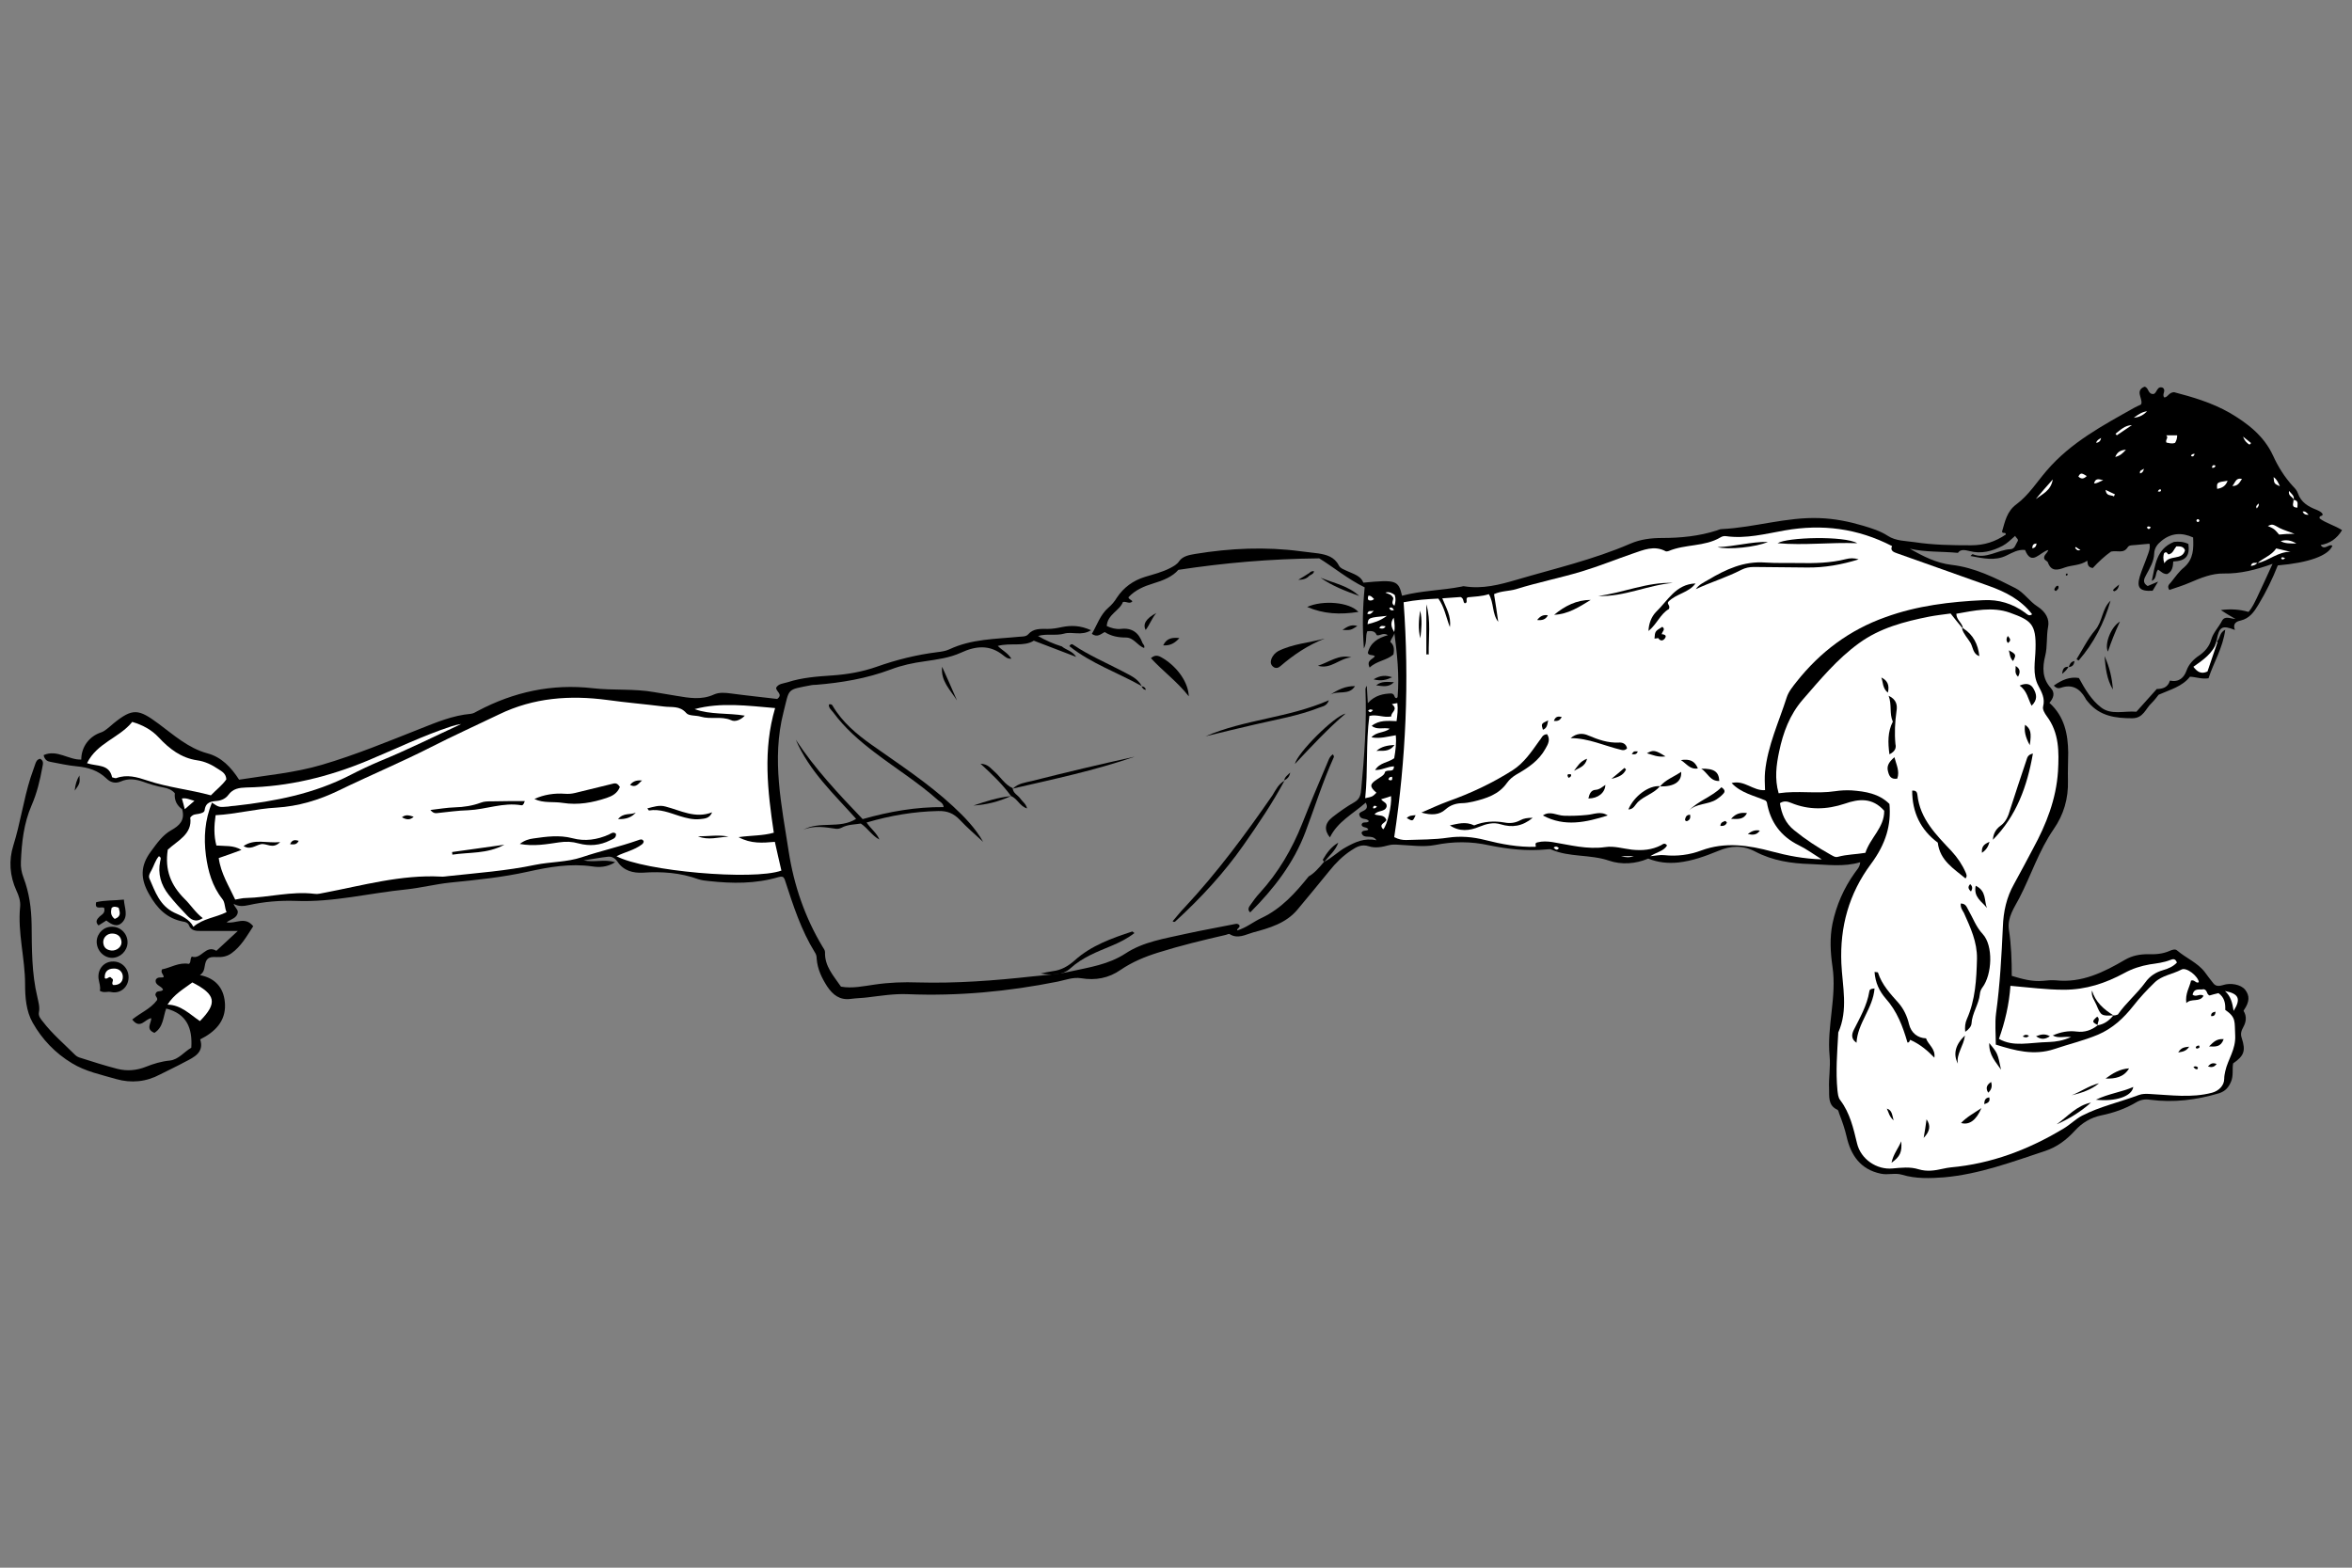 <?xml version="1.0" encoding="utf-8"?>
<!-- Generator: Adobe Illustrator 19.1.0, SVG Export Plug-In . SVG Version: 6.00 Build 0)  -->
<svg version="1.2" baseProfile="tiny" id="Layer_2" xmlns="http://www.w3.org/2000/svg" xmlns:xlink="http://www.w3.org/1999/xlink"
	 x="0px" y="0px" width="900px" height="600px" viewBox="144 97 900 600" xml:space="preserve">
<rect x="144" y="97" width="900" height="600" fill="#808080" stroke="none"/>
<g>
	<path d="M650.6,426.9c3.1-1.5,5.5-4.1,8.5-5.7c3.5-1.9,6.9-3.6,11.6-2.6c-1.7-2.6-4.8-0.1-5.7-2.8c0.3-1.3,1.9-0.6,2.6-1.3
		c-0.5-1.2-2.2-0.5-2.6-1.8c0.3-1.6,2-0.4,2.8-1.4c-0.8-1.5-3.3-0.1-3.7-2.7c0.1-1.4,4.3-1,2.5-4.4c-4.9,4.3-10.8,7.3-13.7,13.3
		c-2.2-2.7-2.1-5.3,0.9-7.7c2.7-2.1,5.5-4.1,8.5-5.8c2.2-1.3,2.4-3,2.6-5.2c1.2-12.6,2.1-25.2,1.6-37.8c0-0.5,0.1-1,0.5-1.5
		c0.1,2.2,0.3,4.4,0.4,6.6c2.8-3.1,6.1-3.6,9-3.7c1.5,0.2,0.9,1.8,2,1.8c0.2-0.2,0.4-0.3,0.4-0.5c0.7-8.4-0.2-16.6-1.3-24.9
		c-0.5-0.6-0.5-1.3-0.3-2.1c-0.1,0.7-0.2,1.4,0.4,2c0.1,1.5-1.2,2.4-1.6,4c1.4,1.1,1.6,2.7,1.2,4.8c-2.6,2.3-6.4,2.4-9.1,5
		c-1.3-2.8,1-3,2-4.3c-0.7-0.8-2.3-0.1-2.7-1.3c0.9-3.8,3.7-5.7,7.7-6.8c-1.9-1.2-3,0.4-4.3,0c-0.7-1.8-2.2-1.6-3.6-1.5
		c-0.8,1.9,0,4-1.3,6.6c-0.6-8.1-0.5-15.4,0.3-23.4c-6.4-3.1-12.3-8-17.4-11.1c-18.8,0.2-36.1,1.7-53.9,4.4
		c-2.2,2.6-5.9,4.1-9.6,5.2c-3.6,1.1-6.9,2.5-9.5,5.3c0.2,0.9,1.2,0.9,1.5,1.6c-1.1,1.1-2.3-0.1-3.6,0.2c-1.3,3.4-5.9,4.7-6.2,9.2
		c1.7,0.8,3.6,1.3,5.4,1.1c4.2-0.5,6.8,1.4,8.2,5.2c0.2,0.7,1.1,1.1,0.7,2.1c-2.6-0.9-3.9-4-7-4c-2.9,0-5.6-0.5-8.1-2.1
		c-1.5,0.8-2.8,2.2-4.9,0.7c2-3.4,3.2-7.3,6.3-10c1.3-1.1,2.4-2.4,3.3-3.9c2.6-3.9,6.2-6.5,10.7-7.9c3.3-1,6.6-1.8,9.7-3.4
		c1.3-0.7,2.5-1.3,3.4-2.6c1.4-2,3.9-2.4,6.2-2.8c13.4-2.2,26.9-2.8,40.4-1c2.2,0.3,4.4,0.5,6.6,0.8c3.2,0.5,6.2,1.3,7.9,4.6
		c0.6,1.2,2.1,1.6,3.3,2.2c2.4,1.1,5.1,1.8,6.1,4.4c12.5-1.2,13.4-0.9,14.8,5c7.5-2,15.2-2,22.8-3.5c0.4-0.1,0.7-0.2,1.1-0.1
		c6.9,1.1,13.4-0.6,19.9-2.5c14.6-4.3,29.4-7.7,43.5-13.8c3.9-1.7,8-2.2,12.2-2.2c7.1,0,14.2-0.7,21-2.9c0.6-0.2,1.2-0.5,1.8-0.5
		c12.6-0.6,24.8-4.7,37.5-4.2c5.7,0.2,11.2,1.3,16.6,2.9c3.3,1,6.6,2,9.5,3.9c3.1,2,6.8,1.9,10.2,2.4c7.2,1.1,14.3,1.2,21.6,1.2
		c5.2,0,9.3-1.4,13.3-4.1c0.2-1.2-1.4-0.1-1.4-1.2c1.1-3.7,1.8-7.7,5.5-10.4c4.7-3.5,7.8-8.5,11.5-12.8
		c9.3-10.9,21.6-17.4,33.7-24.2c0.7-0.4,1.5-0.7,2.3-1.1c0.1,0,0.2-0.2,0.3-0.4c0.5-2.1-2.5-5,1.2-6.5c1.7,0.3,1.2,2.9,3.4,2.8
		c1.4-0.2,1.3-3.3,3.6-2.4c1.4,1.1-0.4,2.4,0.5,3.7c1.4,0.1,1.7-1.9,3.8-2c6.9,1.8,14.5,4,21.3,7.9c6.8,4,13.1,8.8,16.6,16.4
		c1.9,4.2,4.4,8.2,7.6,11.7c0.8,0.8,1.6,1.7,1.9,2.7c1.2,3.5,4,5.1,7.1,6.3c0.9,0.4,1.8,0.8,2.3,1.5c0.4,1.3-1.4,0.4-1.1,1.8
		c2.3,1.8,5.6,2.6,8.6,4.5c-2,3.3-4.7,5.1-8.2,5.7c1.5,2.3,3.2-0.7,4.5,0.3c-1.6,3.8-9.1,6.5-20.9,7.5c-2,5.1-4.5,10.2-7.4,15
		c-1.6,2.7-3.4,5.3-6.8,6.1c-1.5,0.3-3.2,1.1-2.2,3.6c-4.9-1.9-6-1.3-7,3.9c-1,3.1-2.1,6.1-4.4,8.2c2.5-1.9,3-5.2,4.7-7.9
		c1.1-1.1,0.7-3.1,3-4.3c-0.9,7-4.5,12.6-6.4,18.6c-2.6,0.4-4.8-0.5-7.1-0.6c-3,3.8-7.5,4.9-12,6.9c-0.6,0.8-1.6,2.1-2.7,3.2
		c-2.3,2.1-3.1,5.8-7.4,5.8c-6.4,0-12.3-0.8-16.7-6c-0.5-0.6-1-1.1-1.3-1.8c-2.1-3.6-5-5.3-9.2-3.9c-0.8,0.3-1.7,0.4-2.8-0.8
		c3.1-2.2,6.2-3.5,9.6-2.9c2.4,4.4,4.8,8.4,8.4,11.2c3.9,3.1,9,1.3,13.6,1.7c2.6-2.9,5.1-5.7,7.8-8.7c2.2,0,4.3-0.6,5-3.2
		c3.5,0.7,5.4-1.1,6.4-3.9c0.9-2.5,2.7-4.3,4.8-5.7c2.2-1.5,3.9-3.5,4.6-6c0.8-2.8,2.8-4.7,4.1-7.2c1.1-2.2,3.2-0.9,5.2-0.8
		c-1.9-1.1-3.8-2.2-5.6-3.4c3.6-0.5,7.1-0.3,10.6,0.7c1.5-1.7,2.3-3.6,3.2-5.4c2-4.2,3.9-8.4,6-13c-6.4,2.3-12.3,3.8-18.6,3.7
		c-4.6-0.1-8.9,1.7-13.1,3.5c-2.5,1.1-5.2,1.9-7.8,2.8c-1-1.5,0-2.2,0.6-2.9c1.6-2,3.1-4.2,5.1-5.8c3.6-3.2,3.6-7.2,3.4-11.4
		c-4.4-2-8.4-1.7-12.1,1.3c-1.6,1.3-2.7,2.7-2.8,4.9c-0.1,3-1.7,5.6-3.1,8.2c-0.8,1.5-1.5,2.9,0.6,4.2c1-0.4,2.1-0.9,4-1.7
		c-1,1.7-1.6,2.6-2.1,3.5c-4.9,0.3-6.2-1.1-4.9-5.5c0.8-2.6,1.9-5,2.8-7.6c0.6-1.6,1.3-3.2,0.9-4.9c-1.9,0.2-3.7,0.3-5.5,0.5
		c-1,0.1-2.3,0-2.8,0.8c-1.6,2.6-3.8,1.2-6.4,1.7c-2.3,1.6-4.9,4-7,6.3c-2-0.3-1.9-1.5-2.1-2.8c-2.8,1.9-5.8,1.6-8.6,2.6
		c-2.7,1-5.2,1.7-6.5-2c-0.2-0.5-1.2-0.7-1.4-1.5c-0.2-1.3,1.1-1.8,1.6-3.2c-3.2,0.7-6.4,6.4-8.9,0c-2.7-0.3-4.8,1-7.1,2.1
		c-4.4,2.2-9,1.1-13.8,0.2c0.5-0.5,0.7-0.7,0.8-0.7c5.2,2.1,9.6-1.7,14.5-1.9c1.7-0.1,1.9-1.7,2.6-2.8c0.8-1-0.4-1.4-0.8-2.3
		c-1.7,1.5-3.1,2.9-4.8,3.8c-4,2.1-8.2,3.2-12.7,2c-1.7-0.4-3.4-0.8-4.4,0.7c-6.3-0.6-12.4-0.2-18.4-1.6c5,2.9,10.1,5.5,16,6.2
		c8.8,1,16.7,5,24.4,8.9c3.3,1.7,5.4,5.1,8.4,7c3.3,2.1,4.7,5,4.1,7.8c-0.7,3.7-0.2,7.5-1.1,11.1c-1.1,4.4-1.2,8.7,2.2,12.4
		c1.7,1.9,0.9,3.9-0.6,5.6c5.8,5.2,7.1,12,7.2,19c0,3.5-0.2,7.1-0.1,10.7c0.2,6.9-1.6,13.1-5.5,18.7c-5.6,8.1-8.6,17.6-13.1,26.3
		c-1.8,3.5-4.7,7.4-4,12.1c0.9,5.8,1.1,11.7,1.1,17.7c4,1.2,7.9,2.3,12,1.9c1.6-0.2,3.2-0.3,4.8-0.2c10,1.1,18.4-3.1,26.6-7.9
		c2.8-1.6,5.7-2.1,8.8-2.1c2.9,0.1,5.6-0.1,8.3-1.3c0.9-0.4,2.1-0.8,2.8-0.1c3.4,2.9,7.9,4.7,10.6,8.3c1,1.4,2.1,2.8,3.2,4.2
		c1.1,1.5,2.7,1,3.8,0.7c2.7-0.9,6.7-0.3,8.4,1.8c1.8,2.3,1.7,4.6-0.4,7.7c-0.1,0.1-0.1,0.2-0.2,0.4c1.3,2.1,1,4.2-0.1,6.2
		c-0.7,1.3-1.2,2.5-0.6,4.2c1.6,4.9,0.9,6.8-3.3,9.7c-0.4,2.2,0.2,4.7-0.8,7c-0.9,2.1-2.1,3.6-4.5,4.4c-8.7,2.6-17.5,3.7-26.5,2.5
		c-2-0.3-3.6,0-5.3,1c-4.2,2.5-8.6,4-13.4,5c-3.9,0.8-7.4,2.9-10,5.8c-3.3,3.6-6.9,6.3-11.4,7.8c-12.7,4.2-25.2,8.9-38.7,10.1
		c-5.4,0.4-10.8,0.6-16.1-1c-2.7-0.8-5.4,0.2-8.1-0.4c-7.8-1.6-11.5-7.1-13.1-14.2c-0.7-3-1.7-5.9-2.8-8.7c-0.2-0.6-0.3-1.4-0.8-1.6
		c-3.6-1.7-3-5.1-3.1-8c-0.2-4.2,0.6-8.4,0.2-12.5c-1.1-11.5,2.8-22.7,1.1-34.2c-0.8-5.5-1.1-11,0-16.5c1.5-7.1,4.3-13.5,8.5-19.4
		c0.8-1.2,2-2.2,2.1-4.1c-6.3,1.9-12.7,0.9-19,0.7c-7.3-0.2-14.5-1.3-21-4.7c-4.9-2.6-9.5-2.4-14.4-0.3c-4.9,2-9.8,3.8-15.2,4.4
		c-4,0.4-7.8,0-11.5-1.5c-4.9,2.1-10.3,2.4-15,0.8c-7.3-2.5-15.2-1.2-22.2-4.3c-0.5-0.2-1.2,0-1.8,0c-7.4,0.7-14.7-0.1-22-1.6
		c-6.8-1.5-13.6-1.5-20.5-0.1c-4.7,0.9-9.5,0.1-14.2-0.1c-1.2-0.1-2.4-0.1-3.6,0.2c-2.5,0.7-5.2,1.2-7.6,0.4
		c-2.8-0.9-4.7,0.2-6.8,1.6c-3.2,2.1-5.9,4.8-8.3,7.8c-4,4.9-8.1,9.9-12.2,14.8c-4.4,5.3-10.8,7.1-17.1,8.8
		c-2.8,0.8-5.8,2.6-8.9,0.6c-0.3-0.2-0.9,0.2-1.4,0.3c-8.7,2-17.4,4.1-26,6.8c-5.1,1.6-9.9,3.6-14.3,6.6c-4.6,3.2-9.6,4.1-15.1,3.2
		c-3.1-0.5-6.1,0.7-9,1.3c-19,3.8-38.1,5.6-57.5,4.8c-5.1-0.2-10,0.6-15,1.2c-2.2,0.3-4.4,0.3-6.6,0.6c-4.2,0.6-6.9-1.5-9.1-4.8
		c-2.1-3.3-3.7-6.6-4-10.6c0-0.9-0.2-1.7-0.7-2.4c-5.3-8.6-8.3-18-11.4-27.5c-0.1-0.5-0.4-0.9-0.6-1.2c-0.7-0.5-1.3-0.2-1.9-0.1
		c-8.8,2.6-17.7,2.5-26.7,1.5c-1.3-0.1-2.7-0.3-4-0.7c-6.9-2.5-13.9-3-21.2-2.5c-3.7,0.2-7.4-0.7-9.7-4.2c-0.9-1.3-2.2-2.1-3.7-1.9
		c-2.9,0.3-5.7,0.9-9.3,1.4c4.2,0.9,7.9-0.6,12.1,0.7c-3.2,2-6.2,2-8.8,1.6c-8.3-1.2-16.4,0.2-24.5,2c-9.9,2.2-19.9,3.2-29.9,4.2
		c-5.6,0.6-11.1,2-16.7,2.6c-14.1,1.4-28,5-42.4,4.4c-6-0.2-12,0.3-17.9,1.6c-1.9,0.4-3.8,0.7-5.8-0.5c0.4,1.4,1.6,2,1.6,3.2
		c-0.3,2.4-2.6,2.6-4.3,3.9c3.4,0.7,7-2.5,10.2,1.5c-2.5,3.8-4.6,7.7-8.4,10.4c-1.7,1.2-3.6,1.5-5.6,1.4c-3.2-0.2-4.1,0.5-4.6,3.7
		c-0.2,1.1-0.3,2.1-1.8,3.2c6.7,1.3,9.4,5.8,9.6,11.3c0.2,6.3-3.7,10.4-9.5,13.3c1.6,5-2.3,6.8-5.8,8.6c-3.1,1.7-6.4,3.2-9.5,4.8
		c-5.4,2.9-11.1,3.4-16.8,1.8c-5.8-1.7-11.8-2.9-17-6.1c-6.3-3.8-11.4-9.1-15-15.5c-2.5-4.4-2.9-9.7-2.9-14.7
		c0-10-2.9-19.7-1.9-29.7c0.2-2.1-0.5-4.2-1.4-6.1c-2.6-5.7-3-11.6-1.2-17.3c2.7-8.6,3.9-17.5,6.6-26c0.6-1.8,1.2-3.5,1.8-5.2
		c0.3-0.9,0.7-1.8,1.9-2c1.5,0.9,1,2.1,0.8,3.3c-0.9,5-2.1,9.9-4.1,14.5c-3,6.9-3.8,14.2-4.1,21.6c-0.1,2.1,0.2,4,1,6.1
		c2.2,5.8,3,11.7,3.1,18c0.1,9.3,0,18.6,2.2,27.7c0.4,1.9,1,3.8,0.6,5.8c-0.3,1.5,0.7,2.6,1.5,3.6c3.6,4.7,8.1,8.5,12.3,12.7
		c0.6,0.6,1.4,1,2.2,1.2c4.7,1.5,9.4,3,14.1,4.2c3.6,0.9,7.3,0.6,10.8-0.8c3-1.2,6-2.1,9.2-2.4c3.4-0.4,5.5-3.4,8.2-4.9
		c0.5-7.6-1.8-13-9.6-15c-1.2,3.1-1,7.1-4.5,9.3c-3.5-1.4-1.2-3.7-1.2-5.6c-2.4,0.2-4.2,4.5-7.3,0.5c3.2-2.6,7-4.1,9.4-7.3
		c0.7-1-1-1.7-0.4-2.7c0.5-1.3,2-0.4,2.8-1.4c-0.5-1.5-3.2-1.6-2.8-3.8c0.7-1.3,2-0.7,3-1c0.2-1-1.3-1.6-0.6-3
		c3.3-0.6,6.4-2.8,10.3-2.1c0.9-0.6,0.3-1.8,1.1-2.8c3.6,1.3,5.3-4.7,9.4-2.2c2.8-2.6,5.5-5.1,8.2-7.6c-4.8,0-9.3,0-13.8,0
		c-2.1,0-4.1,0.1-5-2.4c-0.3-0.7-1.3-1.1-2.2-1.2c-6.2-1.2-9.9-5.1-12.9-10.4c-3.4-5.9-3.5-10.9,0.7-16.5c2.3-3.1,4.4-6.2,7.8-8.1
		c3-1.7,5.3-3.7,4.1-8c-1.9-1.3-3.1-3.4-2.8-6.1c-1.2-1.4-2.7-1.9-4.3-2.2c-2.7-0.5-5.3-1.3-7.8-2.2c-2.9-1-5.7-1.4-8.6-0.1
		c-2.1,0.9-4,0.3-5.4-1.1c-3.2-3.1-7-4.3-11.3-4.7c-3.4-0.3-6.8-1.1-10.1-1.7c-1.2-0.2-2.3-0.7-2.7-2.6c5.1-2.3,9.6,1.9,14.4,1.7
		c0-4.8,3-8.9,7.6-10.4c0.9-0.3,1.5-0.8,2.2-1.3c0.9-0.7,1.7-1.4,2.5-2.1c7.4-6,9.6-5.6,17.3,0.1c5.8,4.3,11.3,9.3,18.6,11.3
		c5.4,1.4,9.1,5.3,12.2,10.1c10.5-1.7,21.2-2.6,31.7-5.7c12.9-3.8,25.2-8.9,37.6-13.8c6.3-2.5,12.5-5.1,19.3-5.7
		c1-0.1,1.8-0.6,2.7-1.1c13.8-7.3,28.4-10.5,44.1-8.7c7.8,0.9,15.7,0.1,23.5,1.5c2.8,0.5,5.6,0.9,8.4,1.4c4.8,0.8,9.6,1.7,14.4-0.5
		c2-0.9,4.3-0.7,6.5-0.4c5.9,0.8,11.9,1.4,17.7,2.1c2.4-1.8-0.5-2.8-0.4-4.3c0.9-1.6,2.8-1.6,4.4-2.1c5.5-1.8,11.3-2.2,17.1-2.6
		c5.8-0.4,11.5-1.4,16.9-3.3c7.6-2.7,15.3-4.6,23.2-5.6c1.6-0.2,3.2-0.4,4.7-1.1c8.5-4,17.6-3.9,26.6-4.8c1.2-0.1,2.7,0,3.5-0.9
		c2.1-2.4,4.8-2.1,7.5-2.1c1.8,0,3.6-0.3,5.4-0.7c3.5-0.7,7-0.7,11.2,1.2c-3.7,2.3-7.2,0.4-10.3,1.3c-3.2,0.9-6.6-0.1-10,0.9
		c2.9,1.7,5.9,3,9.1,4l-0.1-0.1c1.7,1.5,4.2,1.8,5.6,4.1c-5.2-2-10.4-4-16.2-6.2c-3.8,2.4-8.9,0.7-13.8,2c1.8,1.8,3.9,2.7,5.2,4.9
		c-1.5,0.1-2.3-0.7-3.1-1.3c-5.2-4.2-10.6-3.6-16.2-1c-4.4,2-9.2,2.6-13.9,3.3c-4.4,0.6-8.7,1.5-12.9,3.1
		c-9.3,3.5-18.9,5.1-28.8,5.9c-0.5,0-1,0-1.5,0.1c-9.8,1.9-8.4,1-10.8,10.4c-4.6,18-0.7,35.7,2,53.3c2,12.9,6.2,25.2,13,36.5
		c0.4,0.6,0.9,1.3,0.9,2c-0.2,5.4,3.3,9.1,6.1,13.2c4.3,0.8,8.7-0.2,13-0.8c5.5-0.8,11-1,16.5-0.8c14.6,0.4,29.2-0.7,43.7-2.3
		c4.9-0.5,9.8-0.8,14.6-1.9c7.2-1.6,14.5-2.6,21.1-6.9c6.8-4.5,15.1-5.7,23-7.5c6.3-1.4,12.8-2.5,19.1-3.8c0.5-0.1,1,0,1.4,0.4
		c0.6,1-0.9,1.2-0.8,2.1c3.5-1,6.3-3.4,9.4-4.8c7.6-3.6,12.9-9.6,18-15.9C646.7,431.4,648.7,429.2,650.6,426.9L650.6,426.9z"/>
	<path d="M451.3,414.6c6.4-3.5,14-0.2,20.3-4.2c-8.4-9.4-17.9-18.2-23.1-30.3c7.3,11.1,16.3,20.7,25.6,30.4
		c10.2-2.9,20.4-4.7,31-4.6c-0.2-1.5-1.3-2-2.1-2.6c-7.6-6.8-16.3-12.2-24.4-18.4c-5.9-4.5-11.4-9.3-15.8-15.3
		c-0.7-0.9-1.8-1.7-1.6-3c0.8-0.2,1.2,0.1,1.4,0.5c3.7,6.3,9.2,10.9,15,15c10.6,7.5,21.5,14.6,31.1,23.5c4.3,4,8.6,8.4,11.5,13.6
		c-3-2.8-6.1-5.4-8.9-8.4c-2.4-2.5-4.8-3.5-8.3-3.4c-9.3,0.2-18.2,1.7-27.4,4.4c1.6,2.4,3.9,4,4.9,6.5c-2.8-1.4-4.4-4.3-7.1-6.1
		c-2.4,0.4-5,0.3-7.4,1.6c-0.6,0.3-1.5,0.5-2.1,0.4C459.7,413.6,455.5,412.8,451.3,414.6z"/>
	<path d="M654,385.7c0.5,0.6,0.5,1,0.3,1.3c-4.2,9.3-7.2,19-10.8,28.5c-4.5,11.9-12.1,21.7-21.1,30.7c-1.2-1-0.5-2.1,0.1-2.9
		c1.1-1.6,2.3-3.2,3.6-4.6c7.1-7.8,12.3-16.7,16.2-26.5c3-7.6,6.2-15.2,9.4-22.7C652.3,388.2,652.6,386.7,654,385.7z"/>
	<path d="M635.5,395.8c-4.6,8.6-10.1,16.7-15.7,24.7c-7.5,10.7-16.3,20.2-25.9,29c-0.2,0.2-0.5,0.6-1.2,0.1c1.6-1.8,3-3.7,4.7-5.4
		c12.4-13.3,23.2-27.9,33.5-42.8C632.2,399.3,633.2,397.1,635.5,395.8L635.5,395.8z"/>
	<path d="M967.4,319.3c1.3-5.8,1.6-12.2,8.5-14.9c1.8-0.2,3.7-0.1,5.5,0.8c0.6,4.6-1,6.5-5.8,6.7c-0.1,1.9-0.3,3.8-2.3,4.8
		c-1.5,0.1-2.4-1-3.5-1.7C968.6,316.3,969.4,318.5,967.4,319.3z"/>
	<path d="M182.2,476.2c0.4-1.6-0.3-3.1-0.5-4.7c-0.4-3.7,2.2-6.6,5.7-6.5c3.3,0,5.9,2.8,5.8,6.2c-0.1,3.6-3.1,6.2-6.6,5.5
		C185.2,476.3,183.8,477.2,182.2,476.2z"/>
	<path d="M192.8,457.8c-0.1,3.2-2.8,5.8-6,5.8c-3.3-0.1-5.9-3-5.8-6.4c0.2-3.2,2.9-5.7,6.1-5.5C190.4,451.8,192.9,454.6,192.8,457.8
		z"/>
	<path d="M542.2,469.6c1.5-0.3,3.1-0.7,4.6-0.9c3.3-0.4,5.9-1.9,8.4-4.1c6.3-5.7,14.2-8.5,22.1-11.1c0.1,0,0.3,0.3,0.8,0.6
		c-2.7,2.1-5.7,3.6-8.8,4.9c-5.5,2.3-11.1,4.4-15.7,8.6C550.6,470.4,546.2,470.2,542.2,469.6z"/>
	<path d="M650.9,341.4c-6.4,2.5-11.9,6.2-17,10.6c-0.8,0.7-1.8,0.9-2.7,0.2c-1-0.8-1.1-1.8-0.7-3c0.5-1.3,1.4-2.3,2.6-3
		C638.7,343.4,645,343,650.9,341.4z"/>
	<path d="M180.8,442.3c3.3-0.8,6.9-0.6,10.6-1c0.2,3.1,1.8,6.2-0.6,8.7c-2,2.1-4.2,0.8-6.1-0.7c-1.1,0.7-2,1.3-3,1.9
		c-1.4-1.4-0.6-2.4,0.4-3.4c0.9-0.8,2.2-1.3,1.8-3.2C183.4,443.6,180,445.7,180.8,442.3z"/>
	<path d="M584.4,348.9c2-1.8,3.5-0.6,4.9,0.2c5.5,3.5,9.4,9.2,9.6,14.4C594.5,357.9,589,353.9,584.4,348.9z"/>
	<path d="M605.3,378.8c15-6.5,31.7-7,47.2-13.8c-0.8,2.3-2.4,2.3-3.6,2.8c-8.1,3.2-16.7,4.6-25.2,6.6
		C617.6,375.8,611.5,377.3,605.3,378.8z"/>
	<path d="M531.6,398.8c2-2,4.8-2.3,7.3-2.9c13-3.3,26.1-6.4,39.3-9.3C562.9,391.9,547.2,395.2,531.6,398.8L531.6,398.8z"/>
	<path d="M663.8,331.2c-7.1,1.1-13.3,0.8-19.6-1.9C650.1,326.6,660.4,327.4,663.8,331.2z"/>
	<path d="M580.9,359.6c-9.2-5.2-19.3-8.6-27.7-15.3c0.6-1,1.1-0.8,1.5-0.5c5.9,4,12.5,6.8,18.8,10.1
		C576.2,355.4,579.3,356.5,580.9,359.6L580.9,359.6z"/>
	<path d="M658.9,370.1c-6.9,5.9-13,12.5-19.4,19.3C640.4,385.2,654.5,371.1,658.9,370.1z"/>
	<path d="M951.6,326.9c-2.4,8.5-6.4,16.2-12.2,22.9c-0.3-0.2-0.6-0.3-0.8-0.5c2.3-3.7,4.3-7.8,7.1-11.1
		C948.6,334.8,948.3,330,951.6,326.9z"/>
	<path d="M530.9,401.7c-3.2-4.4-7.1-8.2-11.7-12.4c2.8,0.1,3.8,1.7,5.1,2.8c2.5,2.1,4.1,5.2,7.3,6.6l-0.1-0.1c0.1,2,2,2.7,2.9,4
		c0.8,1.2,2.2,2,2.6,3.8C534.2,405.6,533.3,402.6,530.9,401.7L530.9,401.7z"/>
	<path d="M648.3,351.8c4.2-1.3,8-4.5,12.8-3.2C656.6,348.9,653.2,353.3,648.3,351.8z"/>
	<path d="M664.1,325.1c-5.2-1.9-10.3-3.8-14.8-7C654.4,320.2,660,321.2,664.1,325.1z"/>
	<path d="M949.3,348.1c1.9,4.1,2.9,8.4,3.2,12.8C950.1,356.9,949.7,352.5,949.3,348.1z"/>
	<path d="M504.5,352.2c2,4.3,3.8,8.6,5.7,12.9C507.7,361.1,503.9,357.7,504.5,352.2z"/>
	<path d="M955.2,334.9c-1.9,4.1-3.3,7.6-4.6,11.5C949.2,343.7,951.7,336.9,955.2,334.9z"/>
	<path d="M530.8,401.7c-4.6,2.1-9.3,3.3-14.3,3.6C521.2,403.7,525.9,402.2,530.8,401.7L530.8,401.7z"/>
	<path d="M662.5,359.6c-2.3,3.7-6.5,1.5-9.5,3.3C655.9,361,658.9,359.5,662.5,359.6z"/>
	<path d="M595.3,341.2c-1.6,1.8-3.4,3-6.2,2.8C590.5,341,592.9,341,595.3,341.2z"/>
	<path d="M650.7,426.9c-0.2-0.3-0.6-0.8-0.5-0.9c1.5-2.6,3.2-4.9,5.9-6.5C655.1,422.5,652.6,424.5,650.7,426.9L650.7,426.9z"/>
	<path d="M586.5,331.6c-1.7,1.9-2.5,4.4-4.1,6.5C581.2,335.9,582.5,333.7,586.5,331.6z"/>
	<path d="M677.4,358.1c-2,2.1-4.4,1.5-6.8,1.2C672.6,357.6,675,358,677.4,358.1z"/>
	<path d="M669.6,357c2.6-1.6,4.8-1.6,7.1-0.8C674.6,357.2,672.5,357.8,669.6,357z"/>
	<path d="M657.7,338.1c1.6-1.1,3.3-2.3,5.7-1.5C660.9,338.2,660.9,338.2,657.7,338.1z"/>
	<path d="M172.6,399.6c0.2-2.4,0.8-4.2,1.8-5.8C174.6,396.7,174.6,396.8,172.6,399.6z"/>
	<path d="M645.3,317.1c-1,1.1-2.1,1.8-4.5,1.8c1.7-1,2.8-1.7,3.9-2.4c0.2,0,0.5-0.1,0.7-0.1C645.4,316.7,645.3,316.9,645.3,317.1z"
		/>
	<path d="M931.6,321.2c0.4,1-0.3,1.5-0.9,2c-0.9-0.3-0.6-0.9-0.2-1.4C930.7,321.5,931,321.1,931.6,321.2z"/>
	<path d="M635.4,395.7c0.2-1.3,1.2-2,2.3-3C637.4,394.3,636.6,395.1,635.4,395.7L635.4,395.7z"/>
	<path d="M954.9,320.7c-0.3,1.6-0.9,2.2-1.8,2.6C952.2,323,952.3,322.8,954.9,320.7z"/>
	<path d="M935.5,352.2c-0.5,1-1.2,1.7-2.4,2.7C933.3,352.9,933.9,352.1,935.5,352.2L935.5,352.2z"/>
	<path d="M935.6,352.3c0.4-0.9,0.6-2,2.2-2.3C937.6,351.6,936.9,352.2,935.6,352.3L935.6,352.3z"/>
	<path d="M580.8,359.7c0.9,0,1.4,0.4,1.7,1.3C581.5,361,581.2,360.3,580.8,359.7L580.8,359.7z"/>
	<path d="M934.8,316.5c0.3,0,0.4,0.1,0.4,0.4c0,0.1-0.1,0.2-0.2,0.3c-0.3,0.2-0.5,0.1-0.5-0.2C934.4,316.8,934.7,316.6,934.8,316.5z
		"/>
	<path d="M550,345.7c-0.2-0.4-0.4-0.8-0.7-1.2C550.4,344.8,550.4,344.8,550,345.7L550,345.7z"/>
	<path d="M644.8,316.6c0.4-0.6,1-1.1,2-1c-0.1,1-0.9,1.2-1.5,1.6C645.1,317,644.9,316.8,644.8,316.6z"/>
	<path fill="#FFFFFF" d="M895.1,337.4c-0.2-2-2.5-3.1-2.5-5.5c6.8-1.2,13.8-2.8,20.5-0.4c8,2.9,10.1,4.2,9.8,13.9
		c-0.1,4.8-1.3,9.6,1.1,14.1c1.3,2.5,2.6,4.8,1.8,7.9c-0.3,1.1,0.6,2.6,1.4,3.7c4.8,6.4,4.7,13.7,4.3,21.1
		c-0.7,10.7-4.5,20.3-9.5,29.5c-2.4,4.5-4.8,9.1-7.3,13.6c-2.9,5.1-4.1,10.6-4.3,16.5c-0.5,11-1.1,22.1-2.6,33
		c-0.5,3.8-0.1,7.8-0.1,12c7.3,2.3,14.6,4.3,22.4,1.7c5.6-1.9,11.2-3.2,16.7-5.5c5.6-2.4,9.8-6.3,13.5-11c2.5-3.2,5.3-6.2,8.2-9
		c2.8-2.7,6.8-3.1,10.2-4.9c1.9-1.1,6.4,2.5,6.7,4.8c-1.1,0.7-1.6-1.1-3-0.6c-0.5,2.5-2.3,4.9-1.8,8.6c2-2,5.1-0.1,6.6-2.8
		c-1.5-1-2.8,0.7-4.2-0.4c0.6-2.8,2.9-1.7,4.2-2.1c1.6,0.3,1,1.9,2.3,2.4c1-0.3,2.1-0.6,3.4-0.9c2.3,1.6,2.7,3.9,2.6,6.4
		c4.3,3,3.5,4.5,3.8,9.7c0.3,5.5-2.8,9.2-3.8,13.8c-0.2,1-0.4,1.8-0.4,2.9c0,2.6-2.1,4.6-4.6,5.3c-7.9,2.1-15.9,0.9-23.8,0.5
		c-1.5-0.1-3-0.1-4.3,0.4c-7.2,2.7-14.9,4.4-21.7,7.9c-2.5,1.3-4.6,3.5-7.2,5c-13.3,8-27.5,13.4-43.1,14.8c-1,0.1-1.9,0.3-2.9,0.5
		c-3.1,0.7-6.1,1.2-9.4,0.2c-3.2-1-6.6-0.6-9.9-0.3c-6.1,0.6-12.2-3.6-13.6-9.6c-1.4-5.8-2.7-11.6-6.4-16.5
		c-0.9-1.1-0.9-2.5-1.1-3.8c-0.7-7.3-0.1-14.5,0.3-21.7c0-0.1,0-0.3,0-0.4c3.9-8.7,1.6-17.7,1.2-26.5c-0.6-14,2.9-26.7,11.3-38
		c5.8-7.8,7.8-15,7.1-23c-4-4-9.2-4.8-14.5-5.2c-2.1-0.1-4.2,0-6.2,0.3c-7.2,1.1-14.3-0.3-21.7,0.8c-1.6-5.6-0.9-10.8,0.2-16
		c1.5-7.2,4-14,9-19.8c6.7-7.7,13.1-15.5,21.5-21.6c8.1-5.9,17.4-8.3,26.9-10.2c2.6-0.5,5.3-0.8,8.2-1.2c1.5,1.9,3,3.8,4.6,5.7
		c2.5,1.9,3.8,4.6,5,6.9C898.9,342.1,897,339.8,895.1,337.4z"/>
	<path fill="#FFFFFF" d="M681.1,327.5c4.7-0.9,8.9-1.2,13.3-1.4c2.3,3.2,2.9,7,4.4,10.9c0.6-4.2-1.5-7.4-2.9-11
		c2.7-0.2,5.1-0.4,7-0.5c1.4,0.6,0.8,1.9,1.6,2.4c1.5-0.2,0-1.9,1.2-2.3c2.6-0.3,5.3-0.3,8-1.2c2,3.3,1.2,7.5,3.6,10.6
		c-0.5-3.5-1-7-1.6-10.6c2.8-1.3,5.7-1.1,8.4-1.9c8.3-2.6,16.9-4.3,25.2-6.8c6.6-2,13-4.6,19.4-6.8c4.1-1.4,8.3-3.3,12.7-0.9
		c0.3,0.1,0.8,0,1.1-0.1c6.4-2.7,13.7-1.6,19.8-5.2c0.6-0.4,1.4-0.6,2.1-0.5c7.7,1.1,15.2-0.9,22.6-2.2c14.3-2.5,27.8-0.8,41,6
		c-0.8,1.7,0.5,2.3,2,2.8c11.7,4.1,23.3,8.3,34.9,12.4c6.5,2.3,12.4,5.3,16.7,10.9c-1.2,0.9-1.9,0-2.7-0.6
		c-4.8-3.5-10.1-5.1-15.9-4.8c-12.8,0.6-25.4,2.1-37.5,6.5c-13.8,4.9-25,13.3-34.1,24.8c-1.4,1.8-3,3.7-3.7,5.9
		c-3,9.4-7.3,18.5-8.3,28.5c-0.2,2.2-0.1,4.4,0,7c-4.5,0.4-7.9-4-12.8-2.7c3.7,3.9,8.7,4.8,13,6.7c0.2,0.3,0.5,0.5,0.5,0.7
		c1.3,7.5,5.3,13,12.2,16.4c2.9,1.4,5.6,3.4,8.8,5.4c-6.9-0.2-13-1.4-19-3c-9-2.4-17.9-3.8-27.1-0.4c-4.5,1.7-9.3,2.3-14.1,1.8
		c-1.6-0.2-3.2,0.2-5.4,0.4c2.4-1.6,5.1-1.9,6.4-4.1c-0.9-1.3-1.7-0.4-2.3-0.1c-3.5,1.8-7.2,2.1-11.1,1.7c-3.4-0.4-6.9-1.5-10.2-1
		c-7,1-13.5-0.8-20.2-1.9c-1.9-0.3-3.9-0.4-5.8,0.1c-1.3,0.3-0.4,1.2-0.7,1.7c-6.6,0.2-13-1-19.3-2.6c-4.7-1.2-9.5-1.6-14.2-0.9
		c-5.4,0.8-10.7,0.7-16.1,0.9c-1.4,0-2.7-0.2-4.5-1.1C682,387.5,683.3,357.7,681.1,327.5z"/>
	<path fill="#FFFFFF" d="M429,370.9c-6.5-1.1-13.2-0.3-19.2-2.5c10-2.7,20.2-1.3,30.8-0.4c-4.7,15.9-2.9,31.7-0.5,47.7
		c-4.2,1.2-8.5,1-13.5,1.7c4.8,2.6,9.2,2.2,13.9,1.8c0.8,3.7,1.7,7.4,2.5,11c-10.9,3.9-52.4,0.2-63.1-5.5c3.2-1.6,6.8-2.3,9.7-4.5
		c0.4-0.3,0.7-0.7,0.7-1.2c-0.5-1.1-1.4-0.7-2.2-0.4c-7.1,2.5-14.4,4.1-21.5,6.5c-5.7,1.9-11.9,1.7-17.8,2.9
		c-11,2.3-22.1,3.1-33.2,4.3c-1,0.1-2,0.3-2.9,0.2c-15.3-0.8-29.9,3.4-44.7,6.2c-1.2,0.2-2.4,0.6-3.6,0.4
		c-8.9-1.1-17.6,1.4-26.4,1.6c-1.3,0-2.6,0.4-4,0.6c-2.4-5.2-5.5-10-6.3-15.9c2.9-1,5.8-2,8.7-3.1c-3.1-1.9-6.3-1.4-9.6-1.7
		c-1-3.8-0.9-7.5-0.3-11.6c7.9-0.4,15.5-2.5,23.3-2.9c8.3-0.5,16.3-2.9,23.7-6.5c11.7-5.7,23.7-10.7,35.3-16.6
		c8.6-4.4,17.5-8.4,26.2-12.6c13.2-6.4,27.1-7.4,41.4-5.5c7.2,1,14.4,1.6,21.6,2.5c3,0.4,6.1-0.4,8.6,2.5c1,1.2,3.7,0.8,5.6,1.4
		c3.7,1.1,7.7-0.3,11.5,1.3C425.2,373.4,427.4,372.6,429,370.9z"/>
	<path fill="#FFFFFF" d="M225.1,404.2c-2.7,6.6-3.2,13.3-2.3,20.2c0.8,6,2.4,11.8,6.3,16.7c1.1,1.4,0.8,3.3,1.6,5
		c-4.2,2.1-9,2.4-12.7,5.6c-1.6-3.1-4.7-4.2-7.3-5.4c-5.6-2.7-7.3-8-9.5-13c-0.5-1.1,0.2-2.2,0.7-3.1c1-1.8,1.5-3.9,2.9-5.5
		c1.1,0.5,0.6,1.3,0.5,1.9c-1,4.8,0.3,9.1,3.2,12.8c2.2,2.8,4.6,5.4,7.1,8c1.4,1.4,3.1,2.9,6,1c-2.9-2.2-4.7-5.2-7-7.4
		c-5.2-5.2-7.6-11-6.4-18.8c3.6-3.4,9.5-5.9,8.6-12.3c1.1-1.4,2.2-1.2,3.1-1.4c1-0.2,2.3-0.5,2.4-1.4c0.4-3.2,2.6-3.4,5-3.6
		c1.6-0.2,3.2-1,4.1-2.3c1.8-2.4,4.1-2.7,6.8-2.8c16.2-0.3,31.6-4.1,46.5-10.3c10.6-4.4,21-9.5,32-13.1c1.2-0.4,2.5-0.7,3.8-0.9
		c-10.4,4.8-20.6,9.9-31.1,14.2c-3.8,1.6-7.6,3.4-11.3,5.3c-13.9,7.2-28.9,10.1-44.2,11.8c-0.9,0.1-1.7,0.1-2.6,0.3
		C227.8,406,227.8,406,225.1,404.2z"/>
	<path fill="#FFFFFF" d="M952.7,485.6c-1.6,2-3.5,3.4-6,3.8c-0.2-0.2-0.3-0.2-0.3-0.2c-0.1-0.1,0.1,0,0.3,0.2
		c-2.4,1.9-5,2.8-8.1,2.4c-3.1-0.4-6.2,0.2-9.1,1.5c2.1,1.2,4.2,0.3,7,0.6c-3.1,1.4-5.8,1.8-8.3,1.9c-8,0.2-13.7,2-19.3-1.2
		c2.3-6.4,3.9-13.2,4.4-20.3c7.1,0.6,13.7,1.5,20.5,1.5c8.4,0,15.9-2.5,23.1-6.4c3.1-1.7,6.3-2.7,9.7-3.3c2.7-0.4,5.4-0.7,7.9-1.7
		c1-0.4,1.9-0.6,2.5,1c-1.4,1.5-3.2,2.3-5.3,2.9c-2.8,0.8-5.1,2.3-6.8,4.7c-3.2,4.4-7.4,7.8-10.5,12.3
		C953.9,485.5,953.2,485.7,952.7,485.6c-2.8-0.9-5.7-1.7-6.3-5.3C947,484,949.8,484.8,952.7,485.6z"/>
	<path fill="#FFFFFF" d="M230.6,395.3c-1.6,2.3-3.8,3.9-5.9,6.1c-8-2.2-16.4-3-24.4-5.7c-3.9-1.3-7.7-2.4-11.8-0.9
		c-0.4,0.1-0.9-0.1-1.6-0.3c-1.1-5.2-5.8-4.1-9.6-5.4c3.8-7.8,12.4-9.7,17.3-15.8c4.1,1.2,7.5,3.1,10.1,5.9
		c4.1,4.4,8.6,7.9,14.8,8.8c2.9,0.4,5.6,1.7,8.1,3.4C229,392.3,230.5,393.1,230.6,395.3z"/>
	<path fill="#FFFFFF" d="M865,407.3c0.1,6.4-5.4,10.4-7.2,16.1c-3.6,0.6-7.1,0.6-10.4,1.5c-1.2,0.4-2.1-0.4-3.1-0.9
		c-4.8-2.7-9.4-5.7-13.7-9.2c-3.4-2.7-4.9-6.3-5.5-10.4c1.5-1,2.9-0.7,4.3-0.1c6.8,2.8,13.6,2.6,20.5,0.3
		C855.3,402.7,860.5,402.2,865,407.3z"/>
	<path fill="#FFFFFF" d="M668,371c3-0.7,5.5,0.8,8.4,0.2c-0.3-1.6,2.9-2.6,0.2-4.7c0.9-0.2,1.3-0.3,2.1-0.4c0.3,2.4,0,4.6-0.3,6.9
		c-3.4-0.1-6.6-0.5-9.5,1.8c2.1,1.7,4.4,0.5,6.9,1.1c-2.2,1.7-5.1,1.1-7,3.3c3.3,0.6,6.2-0.3,9.3-0.8c0.3,3-0.1,5.9-0.6,8.8
		c-2.3,1.7-5.5,1.6-7.3,4.5c2.6,0.1,4.6-1.3,7.2-1.4c0,2.6-2.2,1-3.4,2.1c-0.2,1.3-1.8,2-3.1,2.9c-2.8,1.8-2.9,2.8-0.2,5.1
		c-1.5,1.5-1.5,1.5-4.3,2.1C667.5,392,666.6,381.5,668,371z"/>
	<path fill="#FFFFFF" d="M220.5,487.8c-3.9-2.6-7.2-6.2-12.4-6.3c2.5-4,6.2-6,9.5-8.5C226.6,477.6,227.3,480.9,220.5,487.8z"/>
	<path fill="#FFFFFF" d="M992.5,342.8c-1.3,3.8-2.6,7.6-3.8,11.2c-2.5,1.2-4,0-5.4-1.8c3.7-2.6,7.4-5.1,9-9.6L992.5,342.8z"/>
	<path fill="#FFFFFF" d="M676.3,401.7c0.3,3.7-1.5,11.2-3,12.7c-2-2,0.9-2.4,1.2-3.6c-0.8-2.1-2.9-1.5-4.5-2.1c1.1-1.7,4-0.8,4.6-3
		c0.2-1.6-1.3-1.6-2.1-2.8C673.9,402.5,675.1,402.1,676.3,401.7z"/>
	<path fill="#FFFFFF" d="M1007.9,312.5c2.2-2,5.3-2.9,7.1-5.6c2,0.5,3.7,0.9,5.5,1.3C1015.7,308.1,1012.2,311.6,1007.9,312.5
		L1007.9,312.5z"/>
	<path fill="#FFFFFF" d="M998.7,483.9c-0.5-3.2-1.1-5.6-3.3-7.6C1000.7,477.3,1001.6,479.3,998.7,483.9z"/>
	<path fill="#FFFFFF" d="M1016.1,301.6c-0.8-0.9-1.3-1.6-2-2.1c-0.7-0.5-1.5-0.8-2.3-1.2c1.8-0.8,1.8-0.7,4.5,0.8
		c1.6,0.8,3.4,1.3,5.7,2.2C1019.7,301.3,1017.9,301.4,1016.1,301.6z"/>
	<path fill="#FFFFFF" d="M976.3,266.5c-1.4,0.5-2.4,0-3.3-0.1c-0.6-1.1,1-1.8-0.1-2.8c1.7,0,2.9,0,4.2,0
		C977.1,264.6,976.9,265.5,976.3,266.5z"/>
	<path fill="#FFFFFF" d="M674.7,332.7c-2.7,2-5,2.6-7.4,3.2C667.6,333.4,667.6,333.4,674.7,332.7z"/>
	<path fill="#FFFFFF" d="M213.6,402.6c1.9-0.3,3.1,0.5,4.8,0.9c-1.4,1.2-2.4,2.1-3.7,3.2C214.4,405.3,214,404.1,213.6,402.6z"/>
	<path fill="#FFFFFF" d="M923,288c2-2.4,4-4.7,6.5-7.5C928.8,284.8,925.5,286.1,923,288z"/>
	<path fill="#FFFFFF" d="M996.4,281c-0.7,2-2.1,2.8-4,3.1C992.2,281.6,992.3,281.6,996.4,281z"/>
	<path fill="#FFFFFF" d="M677.7,324.7c0.5,1.6,0.3,2.8-0.1,4.1c-1.8-1.1,0.2-2.5-0.7-3.3c-0.6-1.1-1.8-1.2-2.8-1.7
		C675.5,323.4,676.6,323.9,677.7,324.7z"/>
	<path fill="#FFFFFF" d="M959.8,259.7c-1.9,1.3-3.9,2.6-5.8,3.9c-0.2-0.2-0.3-0.4-0.5-0.6C955.4,261.6,957,259.8,959.8,259.7z"/>
	<path fill="#FFFFFF" d="M1016.7,304.1c2-0.6,3.8-0.4,6,0.9C1020.3,305,1018.4,305.1,1016.7,304.1z"/>
	<path fill="#FFFFFF" d="M998.2,283c1.2-1.3,1.3-3.3,3.7-2.7C1001,281.6,1000.4,283.1,998.2,283z"/>
	<path fill="#FFFFFF" d="M960.5,256.9c2-1.5,3.4-2.3,5.1-2.5C964.4,255.6,963.1,256.6,960.5,256.9z"/>
	<path fill="#FFFFFF" d="M1004.8,267.2c-1.2-0.7-2-1.7-2.5-3.1c1,0.8,2.1,1.7,3.1,2.5C1005.1,266.8,1004.9,267,1004.8,267.2z"/>
	<path fill="#FFFFFF" d="M942.5,279.2c-1.3,1.3-2.2,1.1-3.2,0.2C940.2,277.4,941.2,278.5,942.5,279.2z"/>
	<path fill="#FFFFFF" d="M677.5,338.9c-0.9-1.6-1.8-3.2-0.2-5.5C677.7,335.7,677.8,337.3,677.5,338.9L677.5,338.9z"/>
	<path fill="#FFFFFF" d="M1014,279.6c1.3,0.9,1.8,2.2,2.4,3.5C1014.2,282.1,1014.2,282.1,1014,279.6z"/>
	<path fill="#FFFFFF" d="M953.4,271.9c0.8-2,2.1-2.6,4.1-2.8C956.3,270.5,955.3,271.4,953.4,271.9z"/>
	<path fill="#FFFFFF" d="M952.9,287c-1-0.7-2.9,0.1-3.2-2.5c1.5,0.7,2.5,1.2,3.6,1.7C953.1,286.5,953,286.7,952.9,287z"/>
	<path fill="#FFFFFF" d="M1021.6,288.3c2.1,0.2,1.5,1.7,1.5,3C1020.4,291.2,1021.8,289.4,1021.6,288.3L1021.6,288.3z"/>
	<path fill="#FFFFFF" d="M667.6,325c1-0.1,1.5,0.6,2.2,1.3c-0.4,0.2-0.7,0.5-1,0.5C667.2,327,667.3,326.1,667.6,325z"/>
	<path fill="#FFFFFF" d="M769.2,424.7c-1.5,0.5-2.9,0.5-4.9,0C766.3,424.7,767.7,424.7,769.2,424.7z"/>
	<path fill="#FFFFFF" d="M948.8,280.8c-1.5,0.5-2.3,1.3-3.5,1.2C945.8,280,947,280.3,948.8,280.8z"/>
	<path fill="#FFFFFF" d="M1021.7,288.2c-0.4-1.1-2.2-1.3-1.8-3.3C1020.9,286.1,1022,286.7,1021.7,288.2L1021.7,288.2z"/>
	<path fill="#FFFFFF" d="M674.2,336.7c-0.5,1-1.4,1-2.4,0.7C672.3,336.2,673.3,336.6,674.2,336.7z"/>
	<path fill="#FFFFFF" d="M667.2,331.9c0.5-1.6,1.4-0.7,2.5-1.2C668.8,331.8,668.3,332.3,667.2,331.9z"/>
	<path fill="#FFFFFF" d="M676.7,394.3c0.2,1.2-0.1,1.7-1.4,1.1C675.4,394.6,675.8,394.3,676.7,394.3z"/>
	<path fill="#FFFFFF" d="M964.4,276.4c-0.3,1.3-0.8,1.6-1.5,1.8C962.6,277,963.5,277,964.4,276.4z"/>
	<path fill="#FFFFFF" d="M946.1,266.5c0.3-1.1,1-1.3,1.9-1.9C947.8,265.7,947.3,266.3,946.1,266.5z"/>
	<path fill="#FFFFFF" d="M1027.4,294c-1.4,0.1-1.9-0.4-2.3-1.2C1026.1,292.5,1026.6,293.2,1027.4,294z"/>
	<path fill="#FFFFFF" d="M1007.8,312.4c-0.6,0.8-1.5,1.1-2.5,1.2C1005.7,311.9,1007,312.6,1007.8,312.4L1007.8,312.4z"/>
	<path fill="#FFFFFF" d="M921.7,306.9c-0.1-1.5,0.6-1.8,1.6-1.9C923.2,306,922.8,306.6,921.7,306.9z"/>
	<path fill="#FFFFFF" d="M738.5,421.4c0.9-0.7,1.5-0.3,2,0.2C739.9,422.5,739.3,422.3,738.5,421.4z"/>
	<path fill="#FFFFFF" d="M667.5,369c0.7-0.7,1.2-0.5,1.9-0.2C668.8,369.2,668.5,370.2,667.5,369z"/>
	<path fill="#FFFFFF" d="M670.9,405.7c-0.4,0.4-0.8,0.9-1.5,0.6C669.5,405.1,670.2,405.3,670.9,405.7z"/>
	<path fill="#FFFFFF" d="M1008.3,289.7c0.2,1.1-0.5,1.4-0.7,1.9C1007,290.8,1007.6,290.3,1008.3,289.7z"/>
	<path fill="#FFFFFF" d="M940.1,307.5c-1.2,0.4-1.5-0.2-1.9-0.6c-0.2-0.2-0.1-0.6,0.2-0.5C938.9,306.7,939.3,307.1,940.1,307.5z"/>
	<path fill="#FFFFFF" d="M991.8,275.2c-0.2,0.6-0.6,1-1.4,0.8C990.5,275.1,990.9,274.8,991.8,275.2z"/>
	<path fill="#FFFFFF" d="M677.4,330.5c-1.1,0.3-1.5-0.1-1.8-0.8C676.3,329.3,676.9,329.5,677.4,330.5z"/>
	<path fill="#FFFFFF" d="M982.4,271.5c0.1-0.6,0.6-0.8,1.4-0.8C983.5,271.4,983.3,272,982.4,271.5z"/>
	<path fill="#FFFFFF" d="M969.7,285.1c0.3-0.6,0.6-1,1.2-0.7C971,285,970.7,285.3,969.7,285.1z"/>
	<path fill="#FFFFFF" d="M985.6,296.1c0,0.4-0.2,0.7-0.6,0.7c-0.2,0-0.4-0.2-0.5-0.4c-0.1-0.4,0.2-0.7,0.6-0.7
		C985.3,295.7,985.4,295.9,985.6,296.1z"/>
	<path fill="#FFFFFF" d="M967,298.8c-0.4,0.6-0.7,0.9-1.2,0.5c-0.1-0.1-0.3-0.5-0.2-0.6C966,298.3,966.5,298.5,967,298.8z"/>
	<path fill="#FFFFFF" d="M1018.4,310.6c-0.7,0.7-1.1,0.6-1.5,0.2C1017.1,309.9,1017.7,310.4,1018.4,310.6z"/>
	<path fill="#FFFFFF" d="M976.8,306.1c1.5,0,2.7,0,3.3,1.5c-1.1,4.1-6,1.5-7.9,5c-0.6-1.8-0.4-3-0.1-3.9c1.3-1.1,1.2,0.9,2,0.4
		C975.5,308.7,975.8,307.3,976.8,306.1z"/>
	<path fill="#FFFFFF" d="M187.3,474c-1-0.8,0.7-2-0.6-2.6c-0.8-1.3-1.6,0.7-2.6,0c-0.2-2.5,1.2-3.7,3.4-3.7c1.9-0.1,3.4,1.1,3.5,3
		C191.1,473,189.5,474.1,187.3,474z"/>
	<path fill="#FFFFFF" d="M186.7,460.8c-1.8-0.2-3.1-1-3.2-3.2c0-1.9,1.6-3.4,3.6-3.3c1.9,0.1,3.2,1.1,3.4,3.2
		C190.6,459.3,188.8,460.9,186.7,460.8z"/>
	<path fill="#FFFFFF" d="M187.9,448.7c-1.7-1.3-1.5-2.8-1.2-4.2c0.8-0.7,1.6-0.5,2.7-0.1C189.8,446,190.6,447.7,187.9,448.7z"/>
	<path d="M894.3,442.8c2,0,2.3,1.5,2.9,2.5c1.8,3.1,2.9,6.4,5.5,9.2c4.1,4.4,3.6,15.5-0.1,20.4c-0.6,0.8-0.9,1.6-1,2.6
		c-0.4,3.9-3,7.3-3.2,11.3c-0.1,1-1,2.2-2.4,3.1c-0.2-1.9,0-3.4,0.6-4.8c3.3-7.4,3.7-15.3,3.9-23.2c0.1-6.4-2.5-11.9-5-17.5
		C895,445.5,894.1,444.4,894.3,442.8z"/>
	<path d="M885.5,419.5c-6.6-4.9-9.8-11.6-9.8-19.9c1.7-0.2,1.9,0.9,2,1.6c1,9.3,7.2,15.3,13.1,21.6c2.3,2.5,4.1,5.2,5.4,8.2
		c0.3,0.7,0.6,1.4-0.1,2.2C891.7,429.5,886.3,426.4,885.5,419.5z"/>
	<path d="M873.9,496c-1.8-6.2-4-12-8.3-16.8c-2.5-2.9-4-6.1-4.3-10.2c0.9,0.1,1.3,0.1,1.3,0.2c1.5,4.7,4.7,8.1,7.9,11.7
		c2,2.3,3.3,5.1,4,8.1c0.8,3.3,3.3,5.3,6.5,5.4c0.8,2.4,3.7,4,3.2,7.4c-2.7-2.8-5.6-5.2-9.2-6.8C874.7,495,874.8,496.1,873.9,496z"
		/>
	<path d="M921.9,385.4c-2.2,12.6-6.3,23.9-15.3,33c0.1-2.2,1.1-4,2.7-5.2c2.3-1.6,3.2-3.9,3.9-6.4c2-6.2,4-12.3,6.1-18.5
		C919.7,387.4,919.6,385.9,921.9,385.4z"/>
	<path d="M867,385.7c-0.6-4.5-0.7-8.6,1.3-12.5c-1.4-3.1-0.3-6.4-1.6-9.9c3,1.4,3.4,3.6,3,5.9c-0.6,4.2-0.8,8.4-0.4,12.6
		C869.6,383,869.4,384.5,867,385.7z"/>
	<path d="M861.3,475.3c-0.6,7.7-6.5,13.2-6.9,20.8c-2.2-1.5-1.8-3.3-1.1-4.8c2.4-4.8,5.1-9.4,6-14.8
		C859.3,475.9,859.7,475.4,861.3,475.3z"/>
	<path d="M946,517.9c5-2.4,9.9-2.9,14.3-4.9C959.8,516.6,953.6,518.7,946,517.9z"/>
	<path d="M916.8,359.4c2.9-1.3,4.5-0.4,5.4,1.3c1.1,2,1.6,4.1-0.8,6.4C920,364.5,919.7,361.4,916.8,359.4z"/>
	<path d="M868.9,386.8c0.7,2.8,2.1,5.3,1.1,8.2c-2.4,0.4-3.1-1-3.5-2.6C865.9,390.4,866.5,388.9,868.9,386.8z"/>
	<path d="M931,527.3c4.2-3,7.7-7.2,13.1-8.3C940.2,522.5,935.8,525.2,931,527.3z"/>
	<path d="M895.1,337.4c4,2.5,5.8,6.2,6.3,10.7c-2.5-0.8-2.4-3.4-3.4-5.1c-1.1-1.8-2.6-3.3-3.2-5.3
		C894.9,337.6,895,337.5,895.1,337.4z"/>
	<path d="M904.3,444.5c-1.8-2.4-5.2-4-4.3-8.5C904.2,438,903.2,441.8,904.3,444.5z"/>
	<path d="M958.7,505.9c-2,3.4-5.3,4-9,3.9C952.4,507.8,955.2,506.1,958.7,505.9z"/>
	<path d="M909.7,506.4c-1.9-2.9-4.7-5.5-4.5-10.2C908.4,500.1,908.4,500.1,909.7,506.4z"/>
	<path d="M893.2,504.1c-1.9-3.6-1-7.3,2.7-10.8C895.4,497.4,892.5,500.4,893.2,504.1z"/>
	<path d="M902.2,521.1c-2,4.7-4.7,6.6-7.8,5.7C896.7,524.4,899.4,523,902.2,521.1z"/>
	<path d="M871.5,533.8c0.4,4-0.4,5.9-3.7,8.2C868.5,538.6,870.5,536.4,871.5,533.8z"/>
	<path d="M947.2,511.6c-3,2.5-6.7,3.7-10.5,4.6C940.3,514.8,943.4,512.5,947.2,511.6z"/>
	<path d="M918.9,374.4c2.2,1.6,2.5,3.1,1.8,7.8C919,379.1,918.5,376.7,918.9,374.4z"/>
	<path d="M880.1,532.5c0.4-2.3,0.8-4.7,1.1-7.1C882.8,527.7,882.6,529.9,880.1,532.5z"/>
	<path d="M994.9,494.7c-1.1,3.1-3.1,2.9-5.6,2.8C991,495.8,992.2,494.5,994.9,494.7z"/>
	<path d="M863.9,356.3c2.3,1.1,3.2,2.9,2.5,5.8C864.3,360.4,864.6,358.1,863.9,356.3z"/>
	<path d="M914.3,350c-1.3-1.3-1.2-2.7-1.6-4.1C915.5,347.4,915.6,347.6,914.3,350z"/>
	<path d="M905.9,511.1c0.5,1.6,0.2,2.9-1.1,4.1C903.6,513.3,904.4,512.1,905.9,511.1z"/>
	<path d="M902.4,423.4c-0.2-2.2,0.6-3.3,2.9-4.2C904.8,421.1,904,422.3,902.4,423.4z"/>
	<path d="M915.3,351.9c1.7,1,1.9,2.3,0.9,4.1C914.7,354.6,915.4,353.1,915.3,351.9z"/>
	<path d="M977.5,499.8c1.2-2,2.5-2,4.2-2.2C980.6,499.2,979.5,499.5,977.5,499.8z"/>
	<path d="M866,521.3c2,0.6,2,2.3,2.6,4.5C866.9,524.3,866.7,522.7,866,521.3z"/>
	<path d="M988.9,505.2c1-1.3,1.9-1.5,3.3-1C991.3,505.4,990.4,505.6,988.9,505.2z"/>
	<path d="M903.3,519.6c0-1.7,0.5-2.4,1.9-2.6C905.6,518.5,904.9,519.1,903.3,519.6z"/>
	<path d="M898.2,438.2c-1.2-1.1-1.2-1.9-0.3-2.8C898.8,436.2,898.9,437,898.2,438.2z"/>
	<path d="M983.3,505.4c0.7-0.5,1.2-0.3,1.7,0.1c0.1,0.9-0.5,0.8-0.9,0.6C983.8,506,983.6,505.6,983.3,505.4z"/>
	<path d="M991.8,484.2c-0.1,1.3-0.6,1.8-1.7,1.7C990,484.9,990.5,484.4,991.8,484.2z"/>
	<path d="M912.3,340.4c0.9,1,1.4,1.8,0,2.7C911.7,342.3,911.6,341.5,912.3,340.4z"/>
	<path d="M984.2,497.9c0.2-0.7,0.8-0.6,1.2-0.8c0.5,0.7,0.2,1-0.3,1.1C984.7,498.4,984.4,498.4,984.2,497.9z"/>
	<path d="M736,378c1.4,2.1,0.3,3.9-0.6,5.5c-2.5,4.6-6.7,7.4-11.1,9.9c-1.5,0.9-2.7,1.9-3.7,3.3c-3.1,4.4-7.9,5.9-12.9,7.1
		c-1.4,0.3-2.9,0.6-4.4,0.6c-2.4,0.1-4.4,0.8-6.2,2.4c-2.3,2.1-5.3,2.3-9.2,1.2c3.7-1.6,6.9-3.1,10.2-4.3c8.7-3.1,17-7,24.7-11.9
		c4.4-2.8,7.3-7.2,10.3-11.4C733.9,379.6,734.1,378.1,736,378z"/>
	<path d="M855.2,311.1c-6.5,2-13,3.2-19.8,3.1c-6.7-0.1-13.5-0.1-20.2-0.2c-1.8,0-3.3,0.3-4.9,1.1c-5.6,2.9-11.7,4.7-17.4,7.4
		c1.2-1.8,3.1-2.6,4.8-3.6c6.7-4,13.6-7.2,21.8-6.6c4.3,0.3,8.6,0.1,12.9,0.2c6,0.1,12,0,17.9-1.5
		C851.8,310.6,853.5,310.5,855.2,311.1z"/>
	<path d="M734.4,409.1c2.7-1.9,5.3,0,8,0.1c3,0.1,5.9,0,8.8-0.3c2.7-0.2,5.3-1.6,8,0.2C751,411.7,742.7,413.6,734.4,409.1z"/>
	<path d="M854.7,304.9c-10.4-0.4-20.2,0.9-30.5,0C827.8,302.6,849.7,302,854.7,304.9z"/>
	<path d="M792.8,320.3c-2.6,3.6-7.4,3.9-10.4,7c-0.7,0.9,0.9,1.4,0.2,2.8c-3.2,1.8-4.6,5.8-7.8,8.4c0.1-2.8,1.1-5.4,2.8-7.2
		C782.2,326.9,785.2,320.6,792.8,320.3z"/>
	<path d="M730.5,410c-4,3.3-7.9,3.8-12.2,2.5c-2.8-0.9-5.5-0.2-8.2,0.9c-3.8,1.6-7.6,2-11.3-0.5c3-0.6,6-1.6,9.3,0
		c3.6-1.5,7.6-1.8,11.6-1.1c2.1,0.4,4.1,0.2,6.1-0.9C727.1,410.2,728.5,410,730.5,410z"/>
	<path d="M766.6,383.4c-0.7,0.8-1.5,0.8-2.2,0.6c-6.4-1.5-12.5-4.5-19.4-4.5c2.2-1.9,4.7-2,6.8-1c3.8,1.6,7.5,2.9,11.6,2.7
		C764.7,381.1,766.2,381.5,766.6,383.4z"/>
	<path d="M784.2,320.1c-9.7,0.8-18.7,5.4-28.7,5C765.2,323.9,774.3,319.7,784.2,320.1z"/>
	<path d="M752.7,326.6c-4.4,2.7-8.7,5.5-14,5.7C742.8,328.9,747.3,326.6,752.7,326.6z"/>
	<path d="M790.1,407.4c3.7-4,9-5.4,12.6-9.1c1.5,1,1.4,1.8,0.7,2.5c-0.7,0.8-1.6,1.5-2.5,2.1C797.6,405.1,793,404.3,790.1,407.4z"/>
	<path d="M801.2,306.4c6.5-0.2,12.8-2.1,19.3-2C816.1,306.4,805.3,307.5,801.2,306.4z"/>
	<path d="M779.2,397.9c-2.3,2.8-5.9,3.6-8.5,6.1c-1,1-1.6,2.8-3.6,2.8C769.3,401.6,775,397.5,779.2,397.9L779.2,397.9z"/>
	<path d="M795,391.2c5-0.1,6.7,1.2,6.9,4.7C798.4,396.1,797.4,392.7,795,391.2z"/>
	<path d="M779.2,398c2.1-2.6,5.2-3.6,8.1-5.6C787.6,396.2,784.6,398.1,779.2,398L779.2,398z"/>
	<path d="M689.8,347.5c0-6.4,0-12.8,0-19.2c1.8,6.3,0.8,12.8,0.9,19.2C690.4,347.4,690.1,347.4,689.8,347.5z"/>
	<path d="M751.8,402.6c0.4-1.9,1.1-3.2,2.7-3.3c1.6-0.1,2.6-1.1,3.8-1.9C758.2,400.4,755.5,402.6,751.8,402.6z"/>
	<path d="M787.2,387.9c3.4-0.5,5.3,0.3,6.5,3.2C790.7,391.6,789.5,389.4,787.2,387.9z"/>
	<path d="M812.5,408.2c-1.3,2.5-3.4,2.3-6.1,2.2C808.3,408.2,810.3,407.9,812.5,408.2z"/>
	<path d="M778.5,341.2c-0.5,0.1-0.9,0.2-1.4,0.2c0.2-2.8,0.2-2.8,3-4.5c1.4,1-0.2,1.9-0.2,2.8C780.3,340.9,779.7,341.4,778.5,341.2z
		"/>
	<path d="M781.3,386.5c-3,0.4-4.9-0.6-7.1-1.2C776.6,383.9,777.5,384.1,781.3,386.5z"/>
	<path d="M766.2,391.5c-1,2.3-3.2,3-5.6,3.6c1.7-1.4,3.4-2.8,5-4.2C765.8,391.1,766,391.3,766.2,391.5z"/>
	<path d="M687.4,330.7c0.9,3.5,0.5,7,0.1,10.6C686.6,337.8,686.9,334.3,687.4,330.7z"/>
	<path d="M746.3,392c1.3-1.6,2.3-3.7,5-4.6C750.6,390.4,748.2,390.9,746.3,392z"/>
	<path d="M817.4,414.9c-1.2,1.8-2.9,1.7-4.6,1.3C814.2,415.1,815.7,414.5,817.4,414.9z"/>
	<path d="M736.4,372.7c-0.3,1.6-0.4,3-2,3.6C733.7,374,733.7,374,736.4,372.7z"/>
	<path d="M682.3,410.1c0.9-1,2.1-1,3.4-1.1C684.6,411.4,684.6,411.4,682.3,410.1z"/>
	<path d="M736.3,332.5c-0.8,1.6-2.2,2-4.1,1.8C733.4,332.7,734.7,332.2,736.3,332.5z"/>
	<path d="M790.7,408.8c0.3,1.4-0.2,2.1-1.2,2.5c-0.8-0.1-0.8-0.6-0.6-1.1C789.1,409.6,789.3,408.9,790.7,408.8z"/>
	<path d="M802.3,413.1c0.1-1.5,1.2-1.6,1.9-1.9c0.3,0.3,0.6,0.5,0.6,0.6C804.4,412.9,803.5,413.2,802.3,413.1z"/>
	<path d="M738.6,372.9c0.6-1.7,1.6-1.8,3-1.5C741,372.6,740.2,373.1,738.6,372.9z"/>
	<path d="M778.5,341.2c0.5-0.5,1-1,1.5-1.5c0.9,0.2,1.9,0.4,1.1,1.6C780.3,342.4,779.3,342.4,778.5,341.2z"/>
	<path d="M770.7,384.6c-0.4,1.2-1.3,1.2-2.3,1C769.2,384.5,769.2,384.5,770.7,384.6z"/>
	<path d="M745.2,393.4c0.1,0.8-0.4,1.1-1,1.3C743.4,393.4,743.9,393.1,745.2,393.4z"/>
	<path d="M381.2,398.2c-1,2.5-3,3.5-5.1,4.2c-5.4,1.8-10.9,2.8-16.7,1.9c-3.6-0.6-7.4,0.2-10.9-1.5c3.6-1.7,7.7-2.3,11.7-2
		c1.4,0.1,2.5,0,3.8-0.3c4.9-1.2,9.8-2.4,14.7-3.6C379.8,396.6,380.5,397.1,381.2,398.2z"/>
	<path d="M379.7,416.1c0.2,1.7-1.2,2-2.2,2.5c-3.9,2-8,2.3-12.1,1.2c-2.5-0.7-4.8-0.8-7.5-0.4c-4.8,0.7-9.6,1.6-15,0.6
		c1.8-1.4,3.6-1.9,5.2-2.1c4.9-0.7,9.9-1.4,14.9-0.1c4.8,1.3,9.5,0.6,14-1.4C377.8,416,378.7,415.2,379.7,416.1z"/>
	<path d="M344.8,403.6c-0.4,1.4-0.9,1.7-1.3,1.6c-6.9-1.2-13.5,1.6-20.3,1.9c-4,0.1-8,0.7-12,1.1c-0.7,0.1-1.5,0-2.5-1.2
		c3.4-0.4,6.3-0.9,9.3-1c3.5-0.1,6.8-0.6,10-1.8c1.3-0.5,2.6-0.5,4-0.5C336.2,403.6,340.4,403.6,344.8,403.6z"/>
	<path d="M391.7,406.4c2.4-0.6,4.6-1.4,7-0.7c5.8,1.5,11.3,4.7,17.8,2.2c-1,2.4-2.9,2.4-4.6,2.6c-2.7,0.3-5.3-0.4-7.9-1.2
		c-3.8-1.2-7.5-2.8-11.7-2.1C392.2,407.1,392,406.8,391.7,406.4z"/>
	<path d="M317,423.1c6.4-0.9,12.9-1.8,20-2.8c-6.7,3.6-13.4,2.8-19.9,3.8C317.1,423.8,317,423.4,317,423.1z"/>
	<path d="M237.2,420.8c4.2-2.9,8.8-1,14-1.5c-2.9,2.9-5.2,0.3-7.4,0.8C241.7,420.6,239.7,422.4,237.2,420.8z"/>
	<path d="M411.1,417.1c3.9,0,7.8-0.7,11.7,0.1C418.9,417.4,415,418.7,411.1,417.1z"/>
	<path d="M387.3,408c-1.6,1.8-3.7,2.6-6.8,2.5C382.6,407.9,385.3,409,387.3,408z"/>
	<path d="M389.7,395.7c-1.3,1-2.2,3-4.6,1.7C386.4,395.7,388.1,395.6,389.7,395.7z"/>
	<path d="M302.3,409.6c-1.4,1.3-2.7,1.2-4.5,0.2C299.4,408.5,300.9,409.2,302.3,409.6z"/>
	<path d="M258.3,418.8c-0.8,1.6-1.9,1.4-3.3,1.3C255.8,418.3,256.9,418.4,258.3,418.8z"/>
	<path d="M952.7,485.6c-4.6,0.3-4.8,0.1-6.5-4c-0.7-1.7-2.1-3.2-1.7-5.5C945.8,480.5,949,483.3,952.7,485.6L952.7,485.6z"/>
	<path d="M928.4,493.6c-2,1.3-3.4,1.3-5.3,0C925,492.9,926.4,492.5,928.4,493.6z"/>
	<path d="M946.7,489.3c-2.2-1.1-2.3-1.4-0.2-3.2C947.8,487.1,946.5,488.3,946.7,489.3L946.7,489.3z"/>
	<path d="M920.4,493.4c-0.8,0.9-1.4,0.7-2.4,0.3C918.8,492.9,919.4,492.9,920.4,493.4z"/>
	<path d="M670.7,384.4c1.9-1.7,4.1-2.1,6.9-2.3C675.6,385,672.9,384.2,670.7,384.4z"/>
</g>
</svg>
